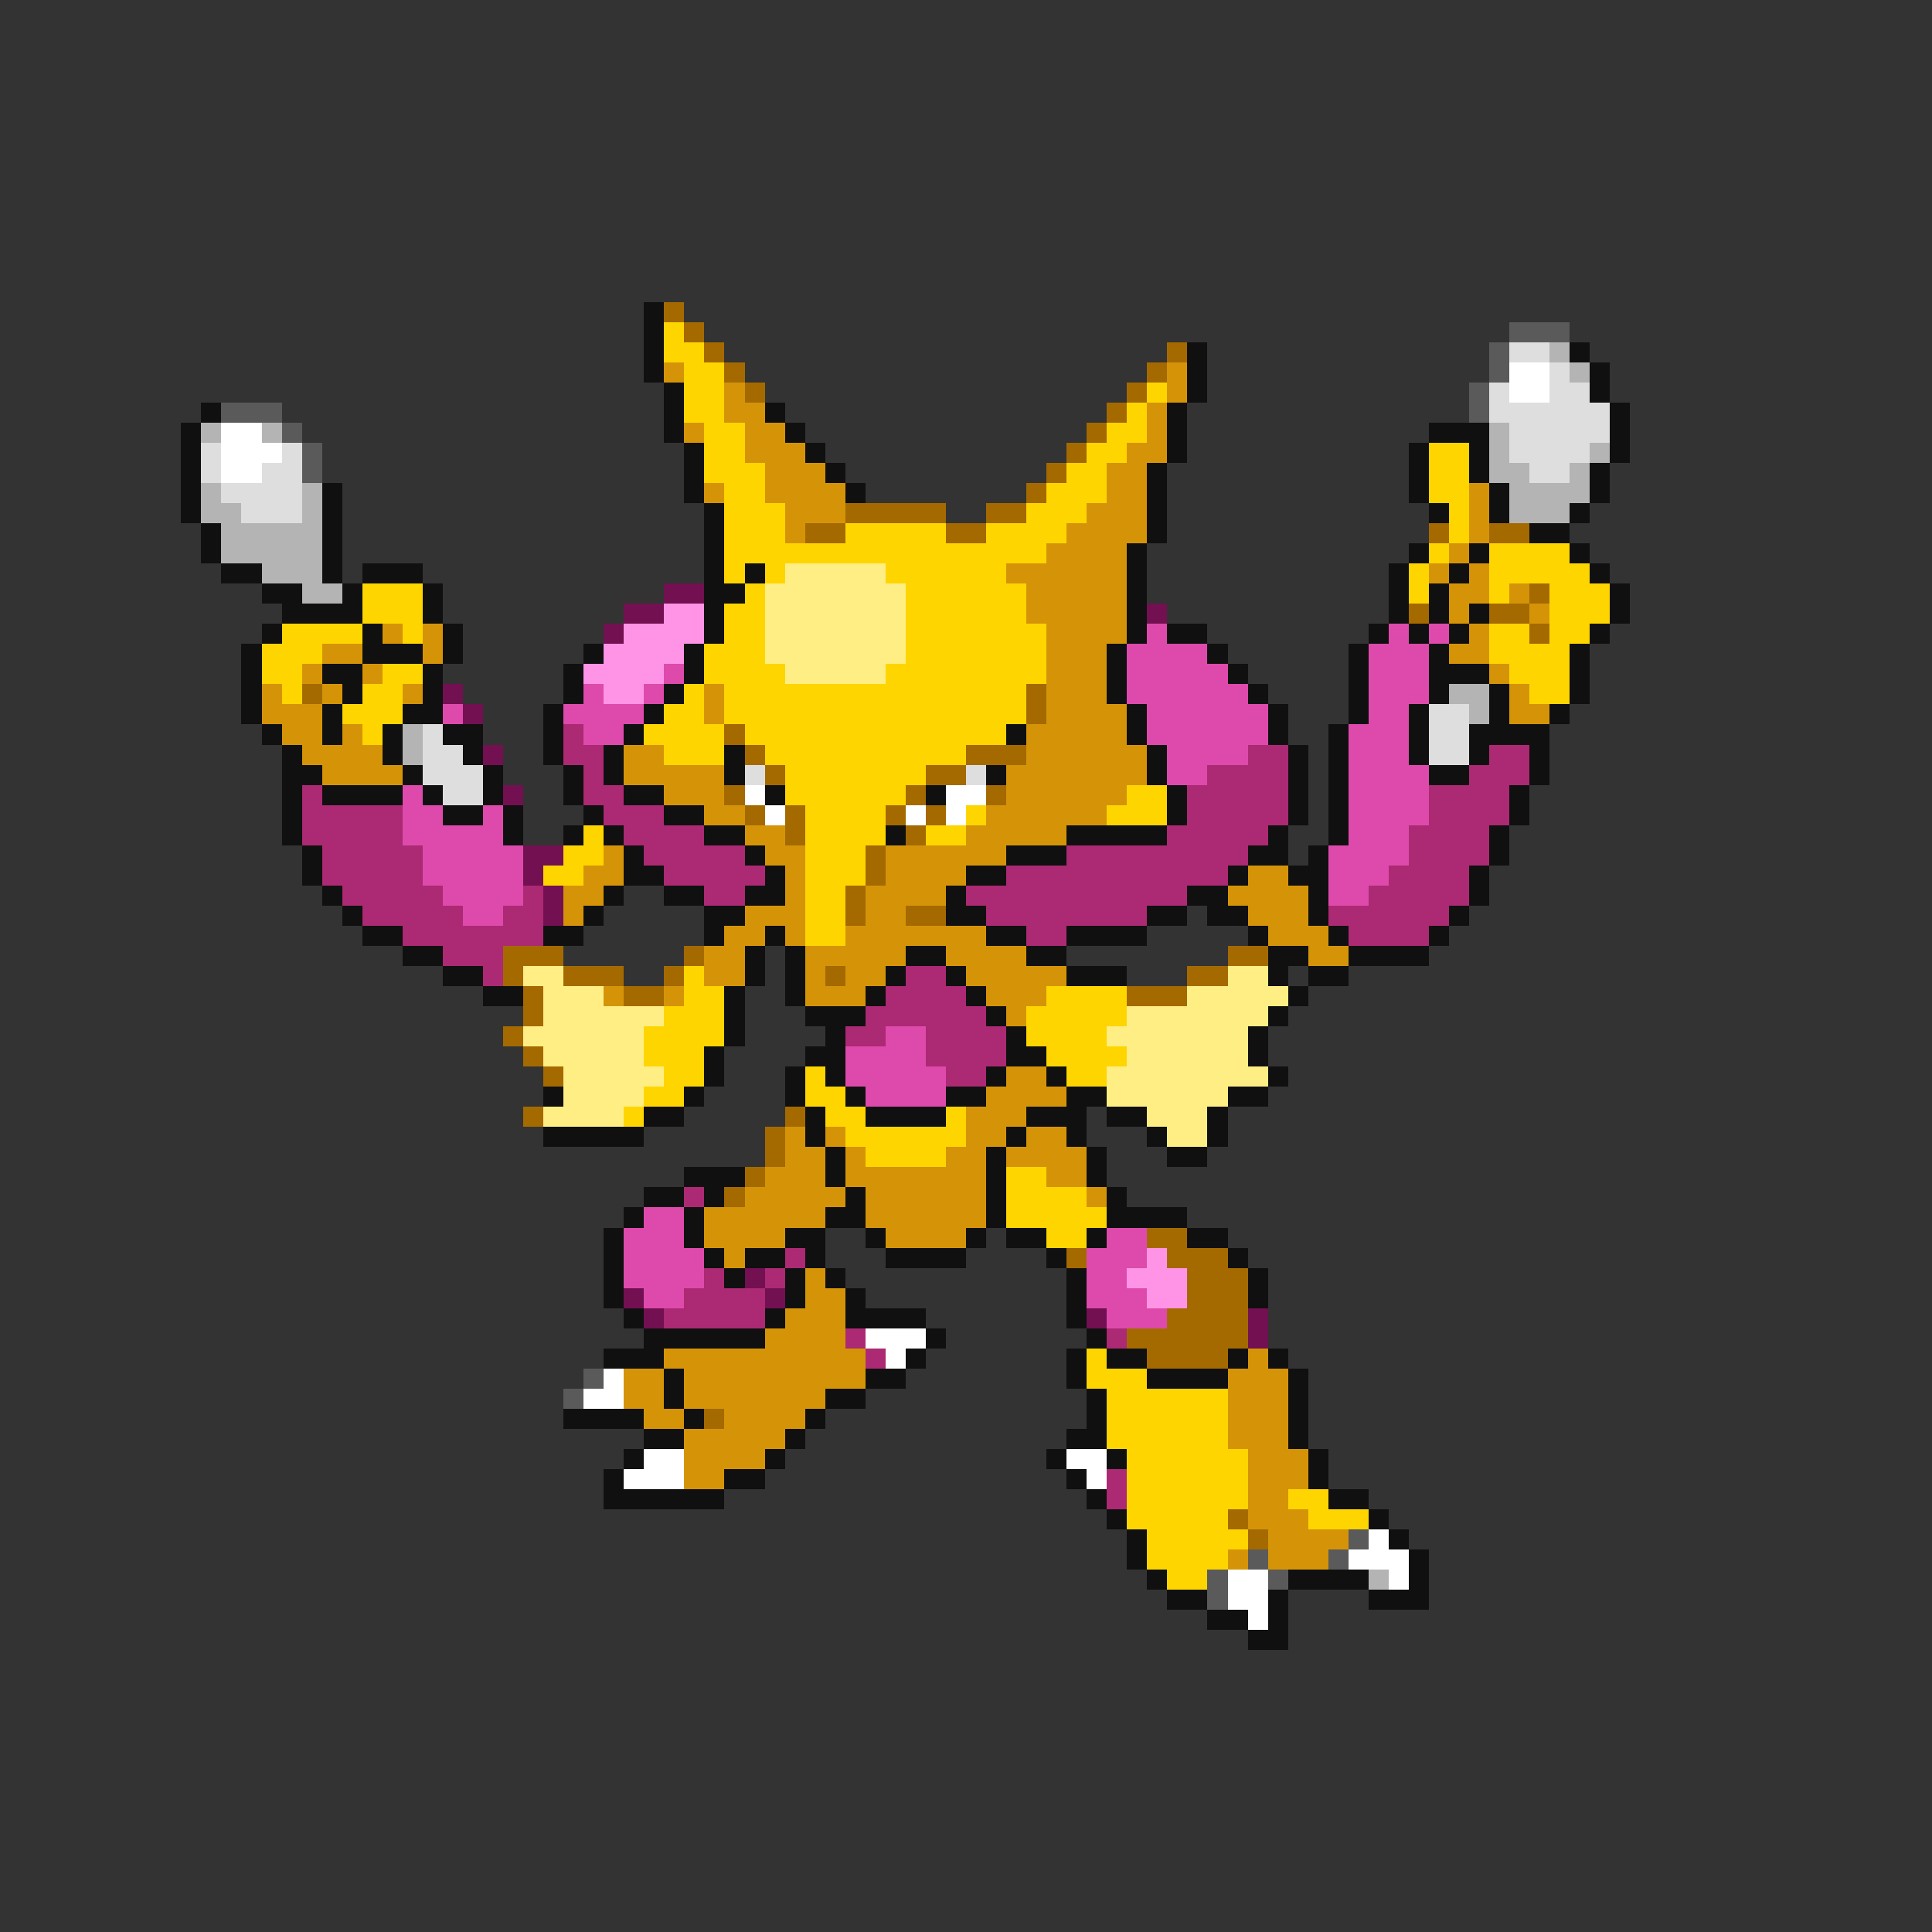 <svg xmlns="http://www.w3.org/2000/svg" viewBox="0 -0.5 96 96" shape-rendering="crispEdges">
<rect x="0" y="-0.5" width="96" height="96" fill="#333333" stroke="none"/>
<path stroke="#101010" d="M32 15h1M32 16h1M32 17h1M59 17h1M78 17h1M32 18h1M59 18h1M79 18h1M33 19h1M59 19h1M79 19h1M10 20h1M33 20h1M38 20h1M58 20h1M80 20h1M9 21h1M33 21h1M39 21h1M58 21h1M71 21h3M80 21h1M9 22h1M34 22h1M40 22h1M58 22h1M70 22h1M73 22h1M80 22h1M9 23h1M34 23h1M41 23h1M57 23h1M70 23h1M73 23h1M79 23h1M9 24h1M16 24h1M34 24h1M42 24h1M57 24h1M70 24h1M74 24h1M79 24h1M9 25h1M16 25h1M35 25h1M57 25h1M71 25h1M74 25h1M78 25h1M10 26h1M16 26h1M35 26h1M57 26h1M76 26h2M10 27h1M16 27h1M35 27h1M56 27h1M70 27h1M73 27h1M78 27h1M11 28h2M16 28h1M18 28h3M35 28h1M37 28h1M56 28h1M69 28h1M72 28h1M79 28h1M13 29h2M17 29h1M21 29h1M35 29h2M56 29h1M69 29h1M71 29h1M80 29h1M14 30h4M21 30h1M35 30h1M56 30h1M69 30h1M71 30h1M73 30h1M80 30h1M13 31h1M18 31h1M22 31h1M35 31h1M56 31h1M58 31h2M68 31h1M70 31h1M72 31h1M79 31h1M12 32h1M18 32h3M22 32h1M29 32h1M34 32h1M55 32h1M60 32h1M67 32h1M71 32h1M78 32h1M12 33h1M16 33h2M21 33h1M28 33h1M34 33h1M55 33h1M61 33h1M67 33h1M71 33h3M78 33h1M12 34h1M17 34h1M21 34h1M28 34h1M33 34h1M55 34h1M62 34h1M67 34h1M71 34h1M74 34h1M78 34h1M12 35h1M16 35h1M20 35h2M27 35h1M32 35h1M56 35h1M63 35h1M67 35h1M70 35h1M74 35h1M77 35h1M13 36h1M16 36h1M19 36h1M22 36h2M27 36h1M31 36h1M50 36h1M56 36h1M63 36h1M66 36h1M70 36h1M73 36h4M14 37h1M19 37h1M23 37h1M27 37h1M30 37h1M36 37h1M57 37h1M64 37h1M66 37h1M70 37h1M73 37h1M76 37h1M14 38h2M20 38h1M24 38h1M28 38h1M30 38h1M36 38h1M49 38h1M57 38h1M64 38h1M66 38h1M71 38h2M76 38h1M14 39h1M16 39h4M21 39h1M24 39h1M28 39h1M31 39h2M38 39h1M46 39h1M58 39h1M64 39h1M66 39h1M75 39h1M14 40h1M22 40h2M25 40h1M29 40h1M33 40h2M58 40h1M64 40h1M66 40h1M75 40h1M14 41h1M25 41h1M28 41h1M30 41h1M35 41h2M44 41h1M53 41h5M63 41h1M66 41h1M74 41h1M15 42h1M31 42h1M37 42h1M50 42h3M62 42h2M65 42h1M74 42h1M15 43h1M31 43h2M38 43h1M48 43h2M61 43h1M64 43h2M73 43h1M16 44h1M30 44h1M33 44h2M37 44h2M47 44h1M59 44h2M65 44h1M73 44h1M17 45h1M29 45h1M35 45h2M47 45h2M57 45h2M60 45h2M65 45h1M72 45h1M18 46h2M27 46h2M35 46h1M38 46h1M49 46h2M53 46h4M62 46h1M66 46h1M71 46h1M20 47h2M37 47h1M39 47h1M45 47h2M51 47h2M63 47h2M67 47h4M22 48h2M37 48h1M39 48h1M44 48h1M47 48h1M53 48h3M63 48h1M65 48h2M24 49h2M36 49h1M39 49h1M43 49h1M48 49h1M64 49h1M36 50h1M40 50h3M49 50h1M63 50h1M36 51h1M41 51h1M50 51h1M62 51h1M35 52h1M40 52h2M50 52h2M62 52h1M35 53h1M39 53h1M41 53h1M49 53h1M52 53h1M63 53h1M27 54h1M34 54h1M39 54h1M42 54h1M47 54h2M53 54h2M61 54h2M32 55h2M40 55h1M43 55h4M51 55h3M55 55h2M60 55h1M27 56h5M40 56h1M50 56h1M53 56h1M57 56h1M60 56h1M41 57h1M49 57h1M54 57h1M58 57h2M34 58h3M41 58h1M49 58h1M54 58h1M32 59h2M35 59h1M42 59h1M49 59h1M55 59h1M31 60h1M34 60h1M41 60h2M49 60h1M55 60h4M30 61h1M34 61h1M39 61h2M43 61h1M48 61h1M50 61h2M54 61h1M59 61h2M30 62h1M35 62h1M37 62h2M40 62h1M44 62h4M52 62h1M61 62h1M30 63h1M36 63h1M39 63h1M41 63h1M53 63h1M62 63h1M30 64h1M39 64h1M42 64h1M53 64h1M62 64h1M31 65h1M38 65h1M42 65h4M53 65h1M32 66h6M46 66h1M54 66h1M30 67h3M45 67h1M53 67h1M55 67h2M61 67h1M63 67h1M33 68h1M43 68h2M53 68h1M57 68h4M64 68h1M33 69h1M41 69h2M54 69h1M64 69h1M28 70h4M34 70h1M40 70h1M54 70h1M64 70h1M32 71h2M39 71h1M53 71h2M64 71h1M31 72h1M38 72h1M52 72h1M55 72h1M65 72h1M30 73h1M36 73h2M53 73h1M65 73h1M30 74h6M54 74h1M66 74h2M55 75h1M68 75h1M56 76h1M69 76h1M56 77h1M70 77h1M57 78h1M64 78h4M70 78h1M58 79h2M63 79h1M68 79h3M60 80h2M63 80h1M62 81h2" />
<path stroke="#a46a00" d="M33 15h1M34 16h1M35 17h1M58 17h1M36 18h1M57 18h1M37 19h1M56 19h1M55 20h1M54 21h1M53 22h1M52 23h1M51 24h1M42 25h5M49 25h2M40 26h2M47 26h2M71 26h1M74 26h2M76 29h1M70 30h1M74 30h2M76 31h1M15 34h1M51 34h1M51 35h1M36 36h1M37 37h1M48 37h3M38 38h1M46 38h2M36 39h1M45 39h1M49 39h1M37 40h1M39 40h1M44 40h1M46 40h1M39 41h1M45 41h1M43 42h1M43 43h1M42 44h1M42 45h1M45 45h2M25 47h3M34 47h1M61 47h2M25 48h1M28 48h3M33 48h1M41 48h1M59 48h2M26 49h1M31 49h2M56 49h3M26 50h1M25 51h1M26 52h1M27 53h1M26 55h1M39 55h1M38 56h1M38 57h1M37 58h1M36 59h1M57 61h2M53 62h1M58 62h3M59 63h3M59 64h3M58 65h4M56 66h6M57 67h4M35 70h1M61 75h1M62 76h1" />
<path stroke="#ffd500" d="M33 16h1M33 17h2M34 18h2M34 19h2M57 19h1M34 20h2M56 20h1M35 21h2M55 21h2M35 22h2M54 22h2M71 22h2M35 23h3M53 23h2M71 23h2M36 24h2M52 24h3M71 24h2M36 25h3M51 25h3M72 25h1M36 26h3M42 26h5M49 26h4M72 26h1M36 27h16M71 27h1M74 27h4M36 28h1M38 28h1M44 28h6M70 28h1M74 28h5M18 29h3M37 29h1M45 29h6M70 29h1M74 29h1M77 29h3M18 30h3M36 30h2M45 30h6M77 30h3M14 31h4M20 31h1M36 31h2M45 31h7M74 31h2M77 31h2M13 32h3M35 32h3M45 32h7M74 32h4M13 33h2M19 33h2M35 33h4M44 33h8M75 33h3M14 34h1M18 34h2M34 34h1M36 34h15M76 34h2M17 35h3M33 35h2M36 35h15M18 36h1M32 36h4M37 36h13M33 37h3M38 37h10M39 38h7M39 39h6M56 39h2M40 40h4M48 40h1M55 40h3M29 41h1M40 41h4M46 41h2M28 42h2M40 42h3M27 43h2M40 43h3M40 44h2M40 45h2M40 46h2M34 48h1M34 49h2M52 49h4M33 50h3M51 50h5M32 51h4M51 51h4M32 52h3M52 52h4M33 53h2M40 53h1M53 53h2M32 54h2M40 54h2M31 55h1M41 55h2M47 55h1M42 56h6M43 57h4M50 58h2M50 59h4M50 60h5M52 61h2M54 67h1M54 68h3M55 69h6M55 70h6M55 71h6M56 72h6M56 73h6M56 74h6M64 74h2M56 75h5M65 75h3M57 76h5M57 77h4M58 78h2" />
<path stroke="#5a5a5a" d="M75 16h3M74 17h1M74 18h1M73 19h1M11 20h3M73 20h1M14 21h1M15 22h1M15 23h1M29 68h1M28 69h1M67 76h1M62 77h1M66 77h1M60 78h1M63 78h1M60 79h1" />
<path stroke="#dedede" d="M75 17h2M77 18h1M74 19h1M77 19h2M74 20h6M75 21h5M10 22h1M14 22h1M75 22h4M10 23h1M13 23h2M76 23h2M11 24h4M12 25h3M71 35h2M21 36h1M71 36h2M21 37h2M71 37h2M21 38h3M37 38h1M48 38h1M22 39h2" />
<path stroke="#b4b4b4" d="M77 17h1M78 18h1M10 21h1M13 21h1M74 21h1M74 22h1M79 22h1M74 23h2M78 23h1M10 24h1M15 24h1M75 24h4M10 25h2M15 25h1M75 25h3M11 26h5M11 27h5M13 28h3M15 29h2M72 34h2M73 35h1M20 36h1M20 37h1M68 78h1" />
<path stroke="#d59408" d="M33 18h1M58 18h1M36 19h1M58 19h1M36 20h2M57 20h1M34 21h1M37 21h2M57 21h1M37 22h3M56 22h2M38 23h3M55 23h2M35 24h1M38 24h4M55 24h2M73 24h1M39 25h3M54 25h3M73 25h1M39 26h1M53 26h4M73 26h1M52 27h4M72 27h1M50 28h6M71 28h1M73 28h1M51 29h5M72 29h2M75 29h1M51 30h5M72 30h1M76 30h1M19 31h1M21 31h1M52 31h4M73 31h1M16 32h2M21 32h1M52 32h3M72 32h2M15 33h1M18 33h1M52 33h3M74 33h1M13 34h1M16 34h1M20 34h1M35 34h1M52 34h3M75 34h1M13 35h3M35 35h1M52 35h4M75 35h2M14 36h2M17 36h1M51 36h5M15 37h4M31 37h2M51 37h6M16 38h4M31 38h5M50 38h7M33 39h3M50 39h6M35 40h2M49 40h6M37 41h2M48 41h5M30 42h1M38 42h2M44 42h6M29 43h2M39 43h1M44 43h4M62 43h2M28 44h2M39 44h1M43 44h4M61 44h4M28 45h1M37 45h3M43 45h2M62 45h3M36 46h2M39 46h1M42 46h7M63 46h3M35 47h2M40 47h5M47 47h4M65 47h2M35 48h2M40 48h1M42 48h2M48 48h5M30 49h1M33 49h1M40 49h3M49 49h3M50 50h1M50 53h2M49 54h4M48 55h3M39 56h1M41 56h1M48 56h2M51 56h2M39 57h2M42 57h1M47 57h2M50 57h4M38 58h3M42 58h7M52 58h2M37 59h5M43 59h6M54 59h1M35 60h6M43 60h6M35 61h4M44 61h4M36 62h1M40 63h1M40 64h2M39 65h3M38 66h4M33 67h10M62 67h1M31 68h2M34 68h9M61 68h3M31 69h2M34 69h7M61 69h3M32 70h2M36 70h4M61 70h3M34 71h5M61 71h3M34 72h4M62 72h3M34 73h2M62 73h3M62 74h2M62 75h3M63 76h4M61 77h1M63 77h3" />
<path stroke="#ffffff" d="M75 18h2M75 19h2M11 21h2M11 22h3M11 23h2M37 39h1M47 39h2M38 40h1M45 40h1M47 40h1M43 66h3M44 67h1M30 68h1M29 69h2M32 72h2M53 72h2M31 73h3M54 73h1M68 76h1M67 77h3M61 78h2M69 78h1M61 79h2M62 80h1" />
<path stroke="#ffee83" d="M39 28h5M38 29h7M38 30h7M38 31h7M38 32h7M39 33h5M26 48h2M61 48h2M27 49h3M59 49h5M27 50h6M56 50h7M26 51h6M55 51h7M27 52h5M56 52h6M28 53h5M55 53h8M28 54h4M55 54h6M27 55h4M57 55h3M58 56h2" />
<path stroke="#731052" d="M33 29h2M31 30h2M57 30h1M30 31h1M22 34h1M23 35h1M24 37h1M25 39h1M26 42h2M26 43h1M27 44h1M27 45h1M37 63h1M31 64h1M38 64h1M32 65h1M54 65h1M62 65h1M62 66h1" />
<path stroke="#ff94e6" d="M33 30h2M31 31h4M30 32h4M29 33h4M30 34h2M57 62h1M56 63h3M57 64h2" />
<path stroke="#de4aac" d="M57 31h1M69 31h1M71 31h1M56 32h4M68 32h3M33 33h1M56 33h5M68 33h3M29 34h1M32 34h1M56 34h6M68 34h3M22 35h1M28 35h4M57 35h6M68 35h2M29 36h2M57 36h6M67 36h3M58 37h4M67 37h3M58 38h2M67 38h4M20 39h1M67 39h4M20 40h2M24 40h1M67 40h4M20 41h5M67 41h3M21 42h5M66 42h4M21 43h5M66 43h3M22 44h4M66 44h2M23 45h2M44 51h2M42 52h4M42 53h5M43 54h4M32 60h2M31 61h3M55 61h2M31 62h4M54 62h3M31 63h4M54 63h2M32 64h2M54 64h3M55 65h3" />
<path stroke="#ac2973" d="M28 36h1M28 37h2M62 37h2M74 37h2M29 38h1M60 38h4M73 38h3M15 39h1M29 39h2M59 39h5M71 39h4M15 40h5M30 40h3M59 40h5M71 40h4M15 41h5M31 41h4M58 41h5M70 41h4M16 42h5M32 42h5M53 42h9M70 42h4M16 43h5M33 43h5M50 43h11M69 43h4M17 44h5M26 44h1M35 44h2M48 44h11M68 44h5M18 45h5M25 45h2M49 45h8M66 45h6M20 46h7M51 46h2M67 46h4M22 47h3M24 48h1M45 48h2M44 49h4M43 50h6M42 51h2M46 51h4M46 52h4M47 53h2M34 59h1M39 62h1M35 63h1M38 63h1M34 64h4M33 65h5M42 66h1M55 66h1M43 67h1M55 73h1M55 74h1" />
</svg>